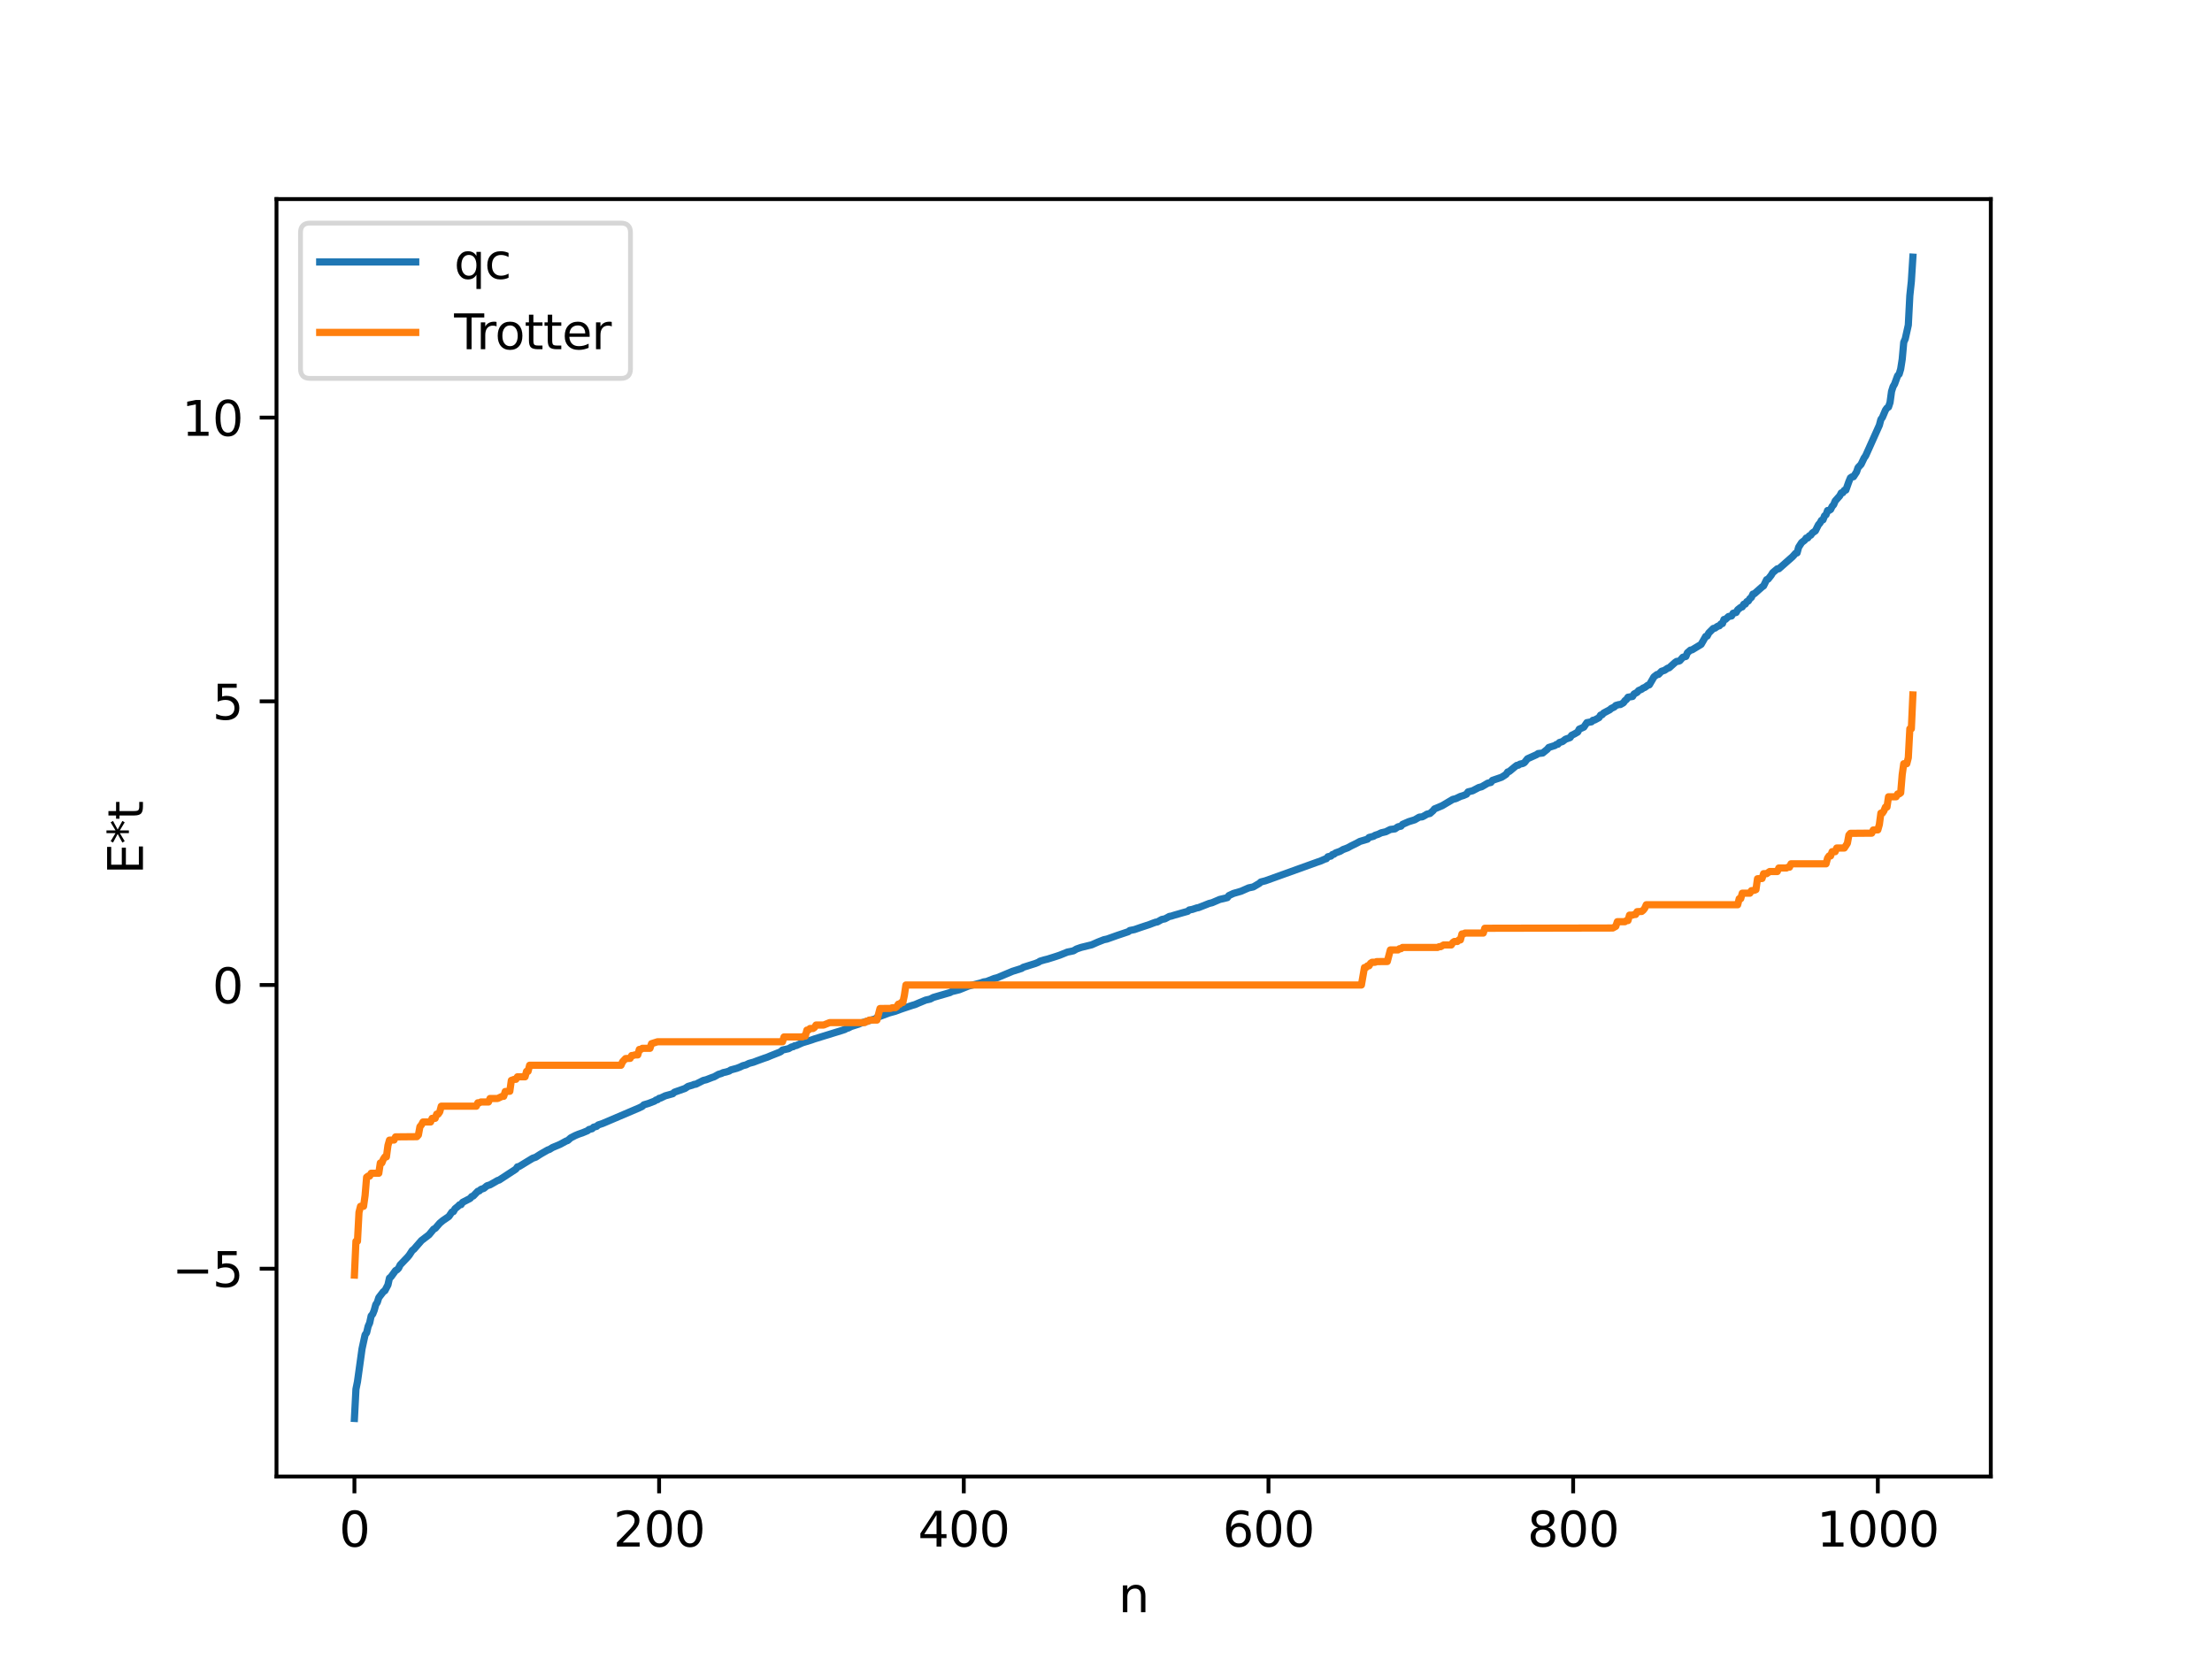 <?xml version="1.0" encoding="utf-8" standalone="no"?>
<!DOCTYPE svg PUBLIC "-//W3C//DTD SVG 1.1//EN"
  "http://www.w3.org/Graphics/SVG/1.1/DTD/svg11.dtd">
<svg xmlns:xlink="http://www.w3.org/1999/xlink" width="460.8pt" height="345.6pt" viewBox="0 0 460.8 345.6" xmlns="http://www.w3.org/2000/svg" version="1.1">
 <defs>
  <style type="text/css">*{stroke-linejoin: round; stroke-linecap: butt}</style>
 </defs>
 <g id="figure_1">
  <g id="patch_1">
   <path d="M 0 345.6 
L 460.8 345.6 
L 460.8 0 
L 0 0 
z
" style="fill: #ffffff"/>
  </g>
  <g id="axes_1">
   <g id="patch_2">
    <path d="M 57.6 307.584 
L 414.72 307.584 
L 414.72 41.472 
L 57.6 41.472 
z
" style="fill: #ffffff"/>
   </g>
   <g id="matplotlib.axis_1">
    <g id="xtick_1">
     <g id="line2d_1">
      <defs>
       <path id="mb50961012b" d="M 0 0 
L 0 3.5 
" style="stroke: #000000; stroke-width: 0.8"/>
      </defs>
      <g>
       <use xlink:href="#mb50961012b" x="73.833" y="307.584" style="stroke: #000000; stroke-width: 0.8"/>
      </g>
     </g>
     <g id="text_1">
      <!-- 0 -->
      <g transform="translate(70.651 322.182) scale(0.1 -0.1)">
       <defs>
        <path id="DejaVuSans-30" d="M 2034 4250 
Q 1547 4250 1301 3770 
Q 1056 3291 1056 2328 
Q 1056 1369 1301 889 
Q 1547 409 2034 409 
Q 2525 409 2770 889 
Q 3016 1369 3016 2328 
Q 3016 3291 2770 3770 
Q 2525 4250 2034 4250 
z
M 2034 4750 
Q 2819 4750 3233 4129 
Q 3647 3509 3647 2328 
Q 3647 1150 3233 529 
Q 2819 -91 2034 -91 
Q 1250 -91 836 529 
Q 422 1150 422 2328 
Q 422 3509 836 4129 
Q 1250 4750 2034 4750 
z
" transform="scale(0.016)"/>
       </defs>
       <use xlink:href="#DejaVuSans-30"/>
      </g>
     </g>
    </g>
    <g id="xtick_2">
     <g id="line2d_2">
      <g>
       <use xlink:href="#mb50961012b" x="137.304" y="307.584" style="stroke: #000000; stroke-width: 0.8"/>
      </g>
     </g>
     <g id="text_2">
      <!-- 200 -->
      <g transform="translate(127.76 322.182) scale(0.1 -0.1)">
       <defs>
        <path id="DejaVuSans-32" d="M 1228 531 
L 3431 531 
L 3431 0 
L 469 0 
L 469 531 
Q 828 903 1448 1529 
Q 2069 2156 2228 2338 
Q 2531 2678 2651 2914 
Q 2772 3150 2772 3378 
Q 2772 3750 2511 3984 
Q 2250 4219 1831 4219 
Q 1534 4219 1204 4116 
Q 875 4013 500 3803 
L 500 4441 
Q 881 4594 1212 4672 
Q 1544 4750 1819 4750 
Q 2544 4750 2975 4387 
Q 3406 4025 3406 3419 
Q 3406 3131 3298 2873 
Q 3191 2616 2906 2266 
Q 2828 2175 2409 1742 
Q 1991 1309 1228 531 
z
" transform="scale(0.016)"/>
       </defs>
       <use xlink:href="#DejaVuSans-32"/>
       <use xlink:href="#DejaVuSans-30" x="63.623"/>
       <use xlink:href="#DejaVuSans-30" x="127.246"/>
      </g>
     </g>
    </g>
    <g id="xtick_3">
     <g id="line2d_3">
      <g>
       <use xlink:href="#mb50961012b" x="200.775" y="307.584" style="stroke: #000000; stroke-width: 0.8"/>
      </g>
     </g>
     <g id="text_3">
      <!-- 400 -->
      <g transform="translate(191.231 322.182) scale(0.1 -0.1)">
       <defs>
        <path id="DejaVuSans-34" d="M 2419 4116 
L 825 1625 
L 2419 1625 
L 2419 4116 
z
M 2253 4666 
L 3047 4666 
L 3047 1625 
L 3713 1625 
L 3713 1100 
L 3047 1100 
L 3047 0 
L 2419 0 
L 2419 1100 
L 313 1100 
L 313 1709 
L 2253 4666 
z
" transform="scale(0.016)"/>
       </defs>
       <use xlink:href="#DejaVuSans-34"/>
       <use xlink:href="#DejaVuSans-30" x="63.623"/>
       <use xlink:href="#DejaVuSans-30" x="127.246"/>
      </g>
     </g>
    </g>
    <g id="xtick_4">
     <g id="line2d_4">
      <g>
       <use xlink:href="#mb50961012b" x="264.246" y="307.584" style="stroke: #000000; stroke-width: 0.8"/>
      </g>
     </g>
     <g id="text_4">
      <!-- 600 -->
      <g transform="translate(254.702 322.182) scale(0.1 -0.1)">
       <defs>
        <path id="DejaVuSans-36" d="M 2113 2584 
Q 1688 2584 1439 2293 
Q 1191 2003 1191 1497 
Q 1191 994 1439 701 
Q 1688 409 2113 409 
Q 2538 409 2786 701 
Q 3034 994 3034 1497 
Q 3034 2003 2786 2293 
Q 2538 2584 2113 2584 
z
M 3366 4563 
L 3366 3988 
Q 3128 4100 2886 4159 
Q 2644 4219 2406 4219 
Q 1781 4219 1451 3797 
Q 1122 3375 1075 2522 
Q 1259 2794 1537 2939 
Q 1816 3084 2150 3084 
Q 2853 3084 3261 2657 
Q 3669 2231 3669 1497 
Q 3669 778 3244 343 
Q 2819 -91 2113 -91 
Q 1303 -91 875 529 
Q 447 1150 447 2328 
Q 447 3434 972 4092 
Q 1497 4750 2381 4750 
Q 2619 4750 2861 4703 
Q 3103 4656 3366 4563 
z
" transform="scale(0.016)"/>
       </defs>
       <use xlink:href="#DejaVuSans-36"/>
       <use xlink:href="#DejaVuSans-30" x="63.623"/>
       <use xlink:href="#DejaVuSans-30" x="127.246"/>
      </g>
     </g>
    </g>
    <g id="xtick_5">
     <g id="line2d_5">
      <g>
       <use xlink:href="#mb50961012b" x="327.717" y="307.584" style="stroke: #000000; stroke-width: 0.8"/>
      </g>
     </g>
     <g id="text_5">
      <!-- 800 -->
      <g transform="translate(318.173 322.182) scale(0.1 -0.1)">
       <defs>
        <path id="DejaVuSans-38" d="M 2034 2216 
Q 1584 2216 1326 1975 
Q 1069 1734 1069 1313 
Q 1069 891 1326 650 
Q 1584 409 2034 409 
Q 2484 409 2743 651 
Q 3003 894 3003 1313 
Q 3003 1734 2745 1975 
Q 2488 2216 2034 2216 
z
M 1403 2484 
Q 997 2584 770 2862 
Q 544 3141 544 3541 
Q 544 4100 942 4425 
Q 1341 4750 2034 4750 
Q 2731 4750 3128 4425 
Q 3525 4100 3525 3541 
Q 3525 3141 3298 2862 
Q 3072 2584 2669 2484 
Q 3125 2378 3379 2068 
Q 3634 1759 3634 1313 
Q 3634 634 3220 271 
Q 2806 -91 2034 -91 
Q 1263 -91 848 271 
Q 434 634 434 1313 
Q 434 1759 690 2068 
Q 947 2378 1403 2484 
z
M 1172 3481 
Q 1172 3119 1398 2916 
Q 1625 2713 2034 2713 
Q 2441 2713 2670 2916 
Q 2900 3119 2900 3481 
Q 2900 3844 2670 4047 
Q 2441 4250 2034 4250 
Q 1625 4250 1398 4047 
Q 1172 3844 1172 3481 
z
" transform="scale(0.016)"/>
       </defs>
       <use xlink:href="#DejaVuSans-38"/>
       <use xlink:href="#DejaVuSans-30" x="63.623"/>
       <use xlink:href="#DejaVuSans-30" x="127.246"/>
      </g>
     </g>
    </g>
    <g id="xtick_6">
     <g id="line2d_6">
      <g>
       <use xlink:href="#mb50961012b" x="391.188" y="307.584" style="stroke: #000000; stroke-width: 0.8"/>
      </g>
     </g>
     <g id="text_6">
      <!-- 1000 -->
      <g transform="translate(378.463 322.182) scale(0.1 -0.1)">
       <defs>
        <path id="DejaVuSans-31" d="M 794 531 
L 1825 531 
L 1825 4091 
L 703 3866 
L 703 4441 
L 1819 4666 
L 2450 4666 
L 2450 531 
L 3481 531 
L 3481 0 
L 794 0 
L 794 531 
z
" transform="scale(0.016)"/>
       </defs>
       <use xlink:href="#DejaVuSans-31"/>
       <use xlink:href="#DejaVuSans-30" x="63.623"/>
       <use xlink:href="#DejaVuSans-30" x="127.246"/>
       <use xlink:href="#DejaVuSans-30" x="190.869"/>
      </g>
     </g>
    </g>
    <g id="text_7">
     <!-- n -->
     <g transform="translate(232.991 335.861) scale(0.1 -0.1)">
      <defs>
       <path id="DejaVuSans-6e" d="M 3513 2113 
L 3513 0 
L 2938 0 
L 2938 2094 
Q 2938 2591 2744 2837 
Q 2550 3084 2163 3084 
Q 1697 3084 1428 2787 
Q 1159 2491 1159 1978 
L 1159 0 
L 581 0 
L 581 3500 
L 1159 3500 
L 1159 2956 
Q 1366 3272 1645 3428 
Q 1925 3584 2291 3584 
Q 2894 3584 3203 3211 
Q 3513 2838 3513 2113 
z
" transform="scale(0.016)"/>
      </defs>
      <use xlink:href="#DejaVuSans-6e"/>
     </g>
    </g>
   </g>
   <g id="matplotlib.axis_2">
    <g id="ytick_1">
     <g id="line2d_7">
      <defs>
       <path id="m5a461951f1" d="M 0 0 
L -3.5 0 
" style="stroke: #000000; stroke-width: 0.8"/>
      </defs>
      <g>
       <use xlink:href="#m5a461951f1" x="57.6" y="264.297" style="stroke: #000000; stroke-width: 0.8"/>
      </g>
     </g>
     <g id="text_8">
      <!-- −5 -->
      <g transform="translate(35.858 268.096) scale(0.1 -0.1)">
       <defs>
        <path id="DejaVuSans-2212" d="M 678 2272 
L 4684 2272 
L 4684 1741 
L 678 1741 
L 678 2272 
z
" transform="scale(0.016)"/>
        <path id="DejaVuSans-35" d="M 691 4666 
L 3169 4666 
L 3169 4134 
L 1269 4134 
L 1269 2991 
Q 1406 3038 1543 3061 
Q 1681 3084 1819 3084 
Q 2600 3084 3056 2656 
Q 3513 2228 3513 1497 
Q 3513 744 3044 326 
Q 2575 -91 1722 -91 
Q 1428 -91 1123 -41 
Q 819 9 494 109 
L 494 744 
Q 775 591 1075 516 
Q 1375 441 1709 441 
Q 2250 441 2565 725 
Q 2881 1009 2881 1497 
Q 2881 1984 2565 2268 
Q 2250 2553 1709 2553 
Q 1456 2553 1204 2497 
Q 953 2441 691 2322 
L 691 4666 
z
" transform="scale(0.016)"/>
       </defs>
       <use xlink:href="#DejaVuSans-2212"/>
       <use xlink:href="#DejaVuSans-35" x="83.789"/>
      </g>
     </g>
    </g>
    <g id="ytick_2">
     <g id="line2d_8">
      <g>
       <use xlink:href="#m5a461951f1" x="57.6" y="205.195" style="stroke: #000000; stroke-width: 0.8"/>
      </g>
     </g>
     <g id="text_9">
      <!-- 0 -->
      <g transform="translate(44.237 208.994) scale(0.1 -0.1)">
       <use xlink:href="#DejaVuSans-30"/>
      </g>
     </g>
    </g>
    <g id="ytick_3">
     <g id="line2d_9">
      <g>
       <use xlink:href="#m5a461951f1" x="57.6" y="146.093" style="stroke: #000000; stroke-width: 0.8"/>
      </g>
     </g>
     <g id="text_10">
      <!-- 5 -->
      <g transform="translate(44.237 149.892) scale(0.1 -0.1)">
       <use xlink:href="#DejaVuSans-35"/>
      </g>
     </g>
    </g>
    <g id="ytick_4">
     <g id="line2d_10">
      <g>
       <use xlink:href="#m5a461951f1" x="57.6" y="86.991" style="stroke: #000000; stroke-width: 0.8"/>
      </g>
     </g>
     <g id="text_11">
      <!-- 10 -->
      <g transform="translate(37.875 90.79) scale(0.1 -0.1)">
       <use xlink:href="#DejaVuSans-31"/>
       <use xlink:href="#DejaVuSans-30" x="63.623"/>
      </g>
     </g>
    </g>
    <g id="text_12">
     <!-- E*t -->
     <g transform="translate(29.778 182.148) rotate(-90) scale(0.1 -0.1)">
      <defs>
       <path id="DejaVuSans-45" d="M 628 4666 
L 3578 4666 
L 3578 4134 
L 1259 4134 
L 1259 2753 
L 3481 2753 
L 3481 2222 
L 1259 2222 
L 1259 531 
L 3634 531 
L 3634 0 
L 628 0 
L 628 4666 
z
" transform="scale(0.016)"/>
       <path id="DejaVuSans-2a" d="M 3009 3897 
L 1888 3291 
L 3009 2681 
L 2828 2375 
L 1778 3009 
L 1778 1831 
L 1422 1831 
L 1422 3009 
L 372 2375 
L 191 2681 
L 1313 3291 
L 191 3897 
L 372 4206 
L 1422 3572 
L 1422 4750 
L 1778 4750 
L 1778 3572 
L 2828 4206 
L 3009 3897 
z
" transform="scale(0.016)"/>
       <path id="DejaVuSans-74" d="M 1172 4494 
L 1172 3500 
L 2356 3500 
L 2356 3053 
L 1172 3053 
L 1172 1153 
Q 1172 725 1289 603 
Q 1406 481 1766 481 
L 2356 481 
L 2356 0 
L 1766 0 
Q 1100 0 847 248 
Q 594 497 594 1153 
L 594 3053 
L 172 3053 
L 172 3500 
L 594 3500 
L 594 4494 
L 1172 4494 
z
" transform="scale(0.016)"/>
      </defs>
      <use xlink:href="#DejaVuSans-45"/>
      <use xlink:href="#DejaVuSans-2a" x="63.184"/>
      <use xlink:href="#DejaVuSans-74" x="113.184"/>
     </g>
    </g>
   </g>
   <g id="line2d_11">
    <path d="M 73.833 295.488 
L 74.15 289.396 
L 74.467 287.832 
L 75.42 280.97 
L 76.054 278.063 
L 76.372 277.636 
L 76.689 276.3 
L 77.006 275.584 
L 77.324 274.115 
L 77.641 273.749 
L 77.958 272.953 
L 78.276 271.784 
L 78.593 271.311 
L 78.91 270.319 
L 79.862 269.077 
L 80.18 268.876 
L 80.815 267.665 
L 81.132 266.247 
L 81.449 265.991 
L 82.401 264.684 
L 82.719 264.515 
L 83.036 264.18 
L 83.353 263.518 
L 84.94 261.848 
L 85.258 261.459 
L 85.892 260.482 
L 86.21 260.255 
L 87.796 258.428 
L 89.383 257.211 
L 90.335 256.051 
L 90.653 255.908 
L 91.605 254.812 
L 92.239 254.279 
L 93.509 253.413 
L 94.143 252.485 
L 94.461 252.393 
L 94.778 251.811 
L 95.413 251.301 
L 95.73 250.97 
L 96.048 250.948 
L 96.365 250.469 
L 97.952 249.646 
L 98.269 249.264 
L 98.586 249.149 
L 99.539 248.162 
L 99.856 248.079 
L 100.173 247.771 
L 100.808 247.555 
L 101.443 247.019 
L 102.077 246.823 
L 102.712 246.467 
L 103.664 245.918 
L 103.981 245.827 
L 107.472 243.544 
L 107.79 243.075 
L 108.107 243.022 
L 110.963 241.285 
L 111.598 241.069 
L 112.55 240.456 
L 113.185 240.086 
L 114.137 239.55 
L 114.454 239.452 
L 115.089 239.056 
L 116.676 238.388 
L 117.945 237.698 
L 118.262 237.596 
L 118.897 237.037 
L 119.849 236.548 
L 120.484 236.284 
L 121.436 235.948 
L 122.388 235.554 
L 122.705 235.293 
L 123.34 235.136 
L 123.658 234.814 
L 124.292 234.644 
L 124.61 234.35 
L 125.562 234.031 
L 133.178 230.782 
L 133.813 230.468 
L 134.13 230.153 
L 135.082 229.871 
L 136.352 229.382 
L 136.669 229.145 
L 136.986 229.083 
L 137.304 228.804 
L 137.621 228.746 
L 138.573 228.282 
L 139.208 228.107 
L 140.16 227.84 
L 140.477 227.528 
L 142.699 226.745 
L 143.334 226.318 
L 144.286 226.041 
L 144.603 225.891 
L 144.92 225.874 
L 146.507 225.078 
L 147.142 224.923 
L 148.411 224.428 
L 148.729 224.336 
L 149.681 223.803 
L 150.315 223.617 
L 150.633 223.45 
L 151.267 223.313 
L 151.902 223.119 
L 152.22 222.892 
L 153.489 222.546 
L 154.124 222.304 
L 154.758 222 
L 155.393 221.838 
L 156.028 221.523 
L 156.98 221.267 
L 157.615 221.023 
L 159.201 220.447 
L 159.836 220.238 
L 160.471 219.964 
L 161.74 219.458 
L 162.375 219.209 
L 162.692 219.044 
L 163.01 218.741 
L 164.279 218.461 
L 164.914 218.089 
L 165.231 218.049 
L 165.548 217.841 
L 165.866 217.81 
L 167.135 217.241 
L 169.039 216.654 
L 169.674 216.425 
L 175.386 214.662 
L 176.021 214.452 
L 176.339 214.229 
L 176.656 214.179 
L 177.291 213.85 
L 178.877 213.343 
L 179.512 213.07 
L 182.368 212.237 
L 182.686 211.956 
L 185.224 211.016 
L 186.494 210.671 
L 187.446 210.311 
L 188.081 210.09 
L 189.985 209.457 
L 190.62 209.271 
L 191.254 208.993 
L 192.841 208.334 
L 193.476 208.195 
L 193.793 208.117 
L 194.428 207.781 
L 197.919 206.766 
L 198.236 206.574 
L 198.871 206.424 
L 199.823 206.189 
L 201.727 205.422 
L 204.266 204.779 
L 204.9 204.554 
L 205.535 204.459 
L 207.122 203.834 
L 207.757 203.67 
L 210.93 202.339 
L 212.834 201.736 
L 213.152 201.509 
L 215.691 200.708 
L 216.325 200.451 
L 216.643 200.231 
L 217.595 199.95 
L 218.229 199.796 
L 219.499 199.395 
L 220.134 199.191 
L 220.768 198.978 
L 222.355 198.337 
L 222.99 198.213 
L 223.624 198.072 
L 224.259 197.695 
L 225.211 197.362 
L 227.433 196.816 
L 228.702 196.252 
L 229.972 195.755 
L 230.606 195.624 
L 232.828 194.832 
L 233.462 194.623 
L 235.049 194.088 
L 235.367 193.837 
L 236.319 193.651 
L 237.588 193.209 
L 239.492 192.579 
L 240.127 192.331 
L 240.762 192.102 
L 241.079 192.069 
L 242.031 191.538 
L 242.666 191.414 
L 243.3 191.077 
L 243.618 190.893 
L 243.935 190.861 
L 244.57 190.657 
L 246.474 190.108 
L 247.426 189.845 
L 247.743 189.563 
L 248.378 189.449 
L 249.33 189.132 
L 249.648 189.084 
L 250.282 188.838 
L 251.234 188.462 
L 251.869 188.209 
L 252.504 188.05 
L 254.091 187.37 
L 255.36 187.071 
L 255.677 186.99 
L 255.995 186.565 
L 256.947 186.12 
L 258.534 185.66 
L 260.12 184.963 
L 261.072 184.764 
L 262.342 184.021 
L 262.659 183.73 
L 263.611 183.484 
L 274.401 179.601 
L 275.036 179.388 
L 275.988 178.97 
L 276.305 178.882 
L 276.623 178.474 
L 277.258 178.339 
L 277.575 178.011 
L 277.892 177.947 
L 278.21 177.683 
L 279.162 177.342 
L 279.796 176.97 
L 280.748 176.616 
L 281.383 176.262 
L 282.653 175.637 
L 283.287 175.287 
L 284.874 174.813 
L 285.191 174.461 
L 286.143 174.213 
L 286.461 174.003 
L 287.096 173.799 
L 287.73 173.492 
L 288.682 173.27 
L 289.634 172.791 
L 290.586 172.674 
L 291.221 172.239 
L 291.856 172.104 
L 292.173 171.734 
L 293.443 171.173 
L 294.712 170.782 
L 295.664 170.224 
L 296.299 170.159 
L 296.934 169.812 
L 297.251 169.607 
L 297.886 169.459 
L 298.52 168.899 
L 298.838 168.509 
L 300.424 167.846 
L 302.646 166.525 
L 303.281 166.368 
L 304.233 165.912 
L 304.867 165.718 
L 305.502 165.441 
L 305.82 164.965 
L 306.772 164.732 
L 308.041 164.062 
L 308.676 163.888 
L 309.945 163.141 
L 310.58 162.997 
L 310.897 162.571 
L 312.801 161.917 
L 313.436 161.515 
L 313.753 161.3 
L 314.071 160.82 
L 314.388 160.725 
L 315.658 159.677 
L 315.975 159.444 
L 316.292 159.407 
L 316.61 159.187 
L 317.244 159.044 
L 317.562 158.868 
L 318.196 158.069 
L 320.1 157.206 
L 320.418 156.98 
L 321.37 156.868 
L 322.322 156.097 
L 322.639 155.712 
L 323.909 155.308 
L 324.226 155.084 
L 324.543 155.036 
L 324.861 154.671 
L 325.496 154.482 
L 326.13 153.987 
L 326.765 153.77 
L 327.082 153.647 
L 327.4 153.18 
L 328.034 152.868 
L 328.669 152.497 
L 328.986 151.89 
L 329.939 151.475 
L 330.573 150.539 
L 331.525 150.373 
L 331.843 150.046 
L 332.16 150.009 
L 333.112 149.493 
L 333.429 148.966 
L 333.747 148.901 
L 334.064 148.539 
L 335.334 147.865 
L 335.651 147.582 
L 336.286 147.283 
L 336.603 146.962 
L 337.238 146.779 
L 337.555 146.769 
L 338.19 146.408 
L 338.507 145.955 
L 338.824 145.715 
L 339.142 145.243 
L 340.094 145.088 
L 340.411 144.565 
L 341.046 144.228 
L 341.363 143.852 
L 341.998 143.574 
L 342.315 143.315 
L 342.633 143.217 
L 343.267 142.745 
L 343.585 142.661 
L 344.22 141.576 
L 344.537 141.01 
L 345.172 140.522 
L 345.489 140.492 
L 346.124 139.843 
L 346.758 139.642 
L 347.393 139.202 
L 347.71 139.118 
L 348.98 137.979 
L 349.297 137.773 
L 349.615 137.764 
L 349.932 137.643 
L 350.567 136.919 
L 351.201 136.749 
L 351.519 135.976 
L 352.153 135.433 
L 352.471 135.386 
L 354.375 134.233 
L 355.327 132.574 
L 355.644 132.501 
L 355.962 131.866 
L 356.914 130.914 
L 357.231 130.865 
L 357.866 130.432 
L 358.183 130.367 
L 358.5 129.971 
L 358.818 129.904 
L 359.135 129.046 
L 359.453 129.024 
L 360.087 128.432 
L 360.722 128.31 
L 361.039 127.747 
L 361.674 127.591 
L 361.991 127.025 
L 362.626 126.524 
L 362.943 126.431 
L 363.261 125.865 
L 363.578 125.845 
L 363.896 125.33 
L 364.213 125.204 
L 364.53 124.691 
L 364.848 124.452 
L 365.165 123.756 
L 365.482 123.677 
L 367.069 122.267 
L 367.386 122.055 
L 368.021 120.749 
L 368.339 120.633 
L 368.973 119.827 
L 369.291 119.3 
L 370.243 118.497 
L 370.56 118.489 
L 373.416 115.975 
L 374.051 115.268 
L 374.368 115.175 
L 374.686 114.003 
L 375.32 113.017 
L 375.955 112.529 
L 376.272 112.078 
L 376.59 112.065 
L 376.907 111.623 
L 377.224 111.482 
L 377.542 111.034 
L 378.177 110.591 
L 378.811 109.323 
L 379.129 108.965 
L 379.446 108.395 
L 379.763 108.292 
L 380.081 107.471 
L 380.398 107.223 
L 380.715 106.347 
L 381.033 106.331 
L 381.35 106.134 
L 381.667 105.49 
L 381.985 105.14 
L 382.302 104.367 
L 383.254 103.29 
L 383.572 102.68 
L 383.889 102.639 
L 384.206 102.135 
L 384.524 102.098 
L 385.158 100.315 
L 385.476 99.555 
L 385.793 99.338 
L 386.11 99.313 
L 386.745 98.343 
L 387.062 97.411 
L 387.697 96.733 
L 388.332 95.402 
L 388.649 94.95 
L 391.505 88.583 
L 391.823 87.375 
L 392.14 86.947 
L 392.775 85.447 
L 393.092 84.987 
L 393.41 84.797 
L 393.727 83.843 
L 394.044 81.536 
L 394.362 80.538 
L 394.679 79.995 
L 395.314 78.258 
L 395.631 77.934 
L 395.948 76.864 
L 396.266 74.829 
L 396.583 71.297 
L 396.9 70.583 
L 397.535 67.72 
L 397.853 61.59 
L 398.17 58.607 
L 398.487 53.568 
L 398.487 53.568 
" clip-path="url(#p7617312202)" style="fill: none; stroke: #1f77b4; stroke-width: 1.5; stroke-linecap: square"/>
   </g>
   <g id="line2d_12">
    <path d="M 73.833 265.625 
L 74.15 258.574 
L 74.467 258.574 
L 74.785 252.546 
L 75.102 251.294 
L 75.737 251.294 
L 76.054 249.039 
L 76.372 245.231 
L 76.689 244.998 
L 77.006 244.998 
L 77.324 244.409 
L 78.91 244.409 
L 79.228 242.261 
L 79.545 242.261 
L 79.862 241.483 
L 80.18 241.003 
L 80.497 241.003 
L 80.815 238.628 
L 81.132 237.51 
L 82.084 237.491 
L 82.401 236.829 
L 86.844 236.791 
L 87.162 236.429 
L 87.479 234.708 
L 87.796 234.327 
L 88.114 233.732 
L 89.7 233.732 
L 90.018 232.97 
L 90.653 232.97 
L 90.97 232.086 
L 91.287 232.086 
L 91.605 231.625 
L 91.922 230.44 
L 99.221 230.44 
L 99.539 229.734 
L 99.856 229.734 
L 100.173 229.567 
L 101.76 229.567 
L 102.077 228.836 
L 103.664 228.836 
L 104.616 228.385 
L 104.934 228.385 
L 105.251 227.381 
L 106.203 227.331 
L 106.52 225.066 
L 107.155 224.842 
L 107.472 224.842 
L 107.79 224.32 
L 109.377 224.32 
L 109.694 223.176 
L 110.011 223.176 
L 110.329 221.911 
L 129.37 221.911 
L 129.687 221.193 
L 130.322 220.517 
L 131.274 220.474 
L 131.591 219.886 
L 131.909 219.886 
L 132.226 219.752 
L 132.861 219.752 
L 133.178 218.62 
L 133.496 218.62 
L 133.813 218.383 
L 135.4 218.383 
L 135.717 217.418 
L 136.986 217.015 
L 163.01 217.015 
L 163.327 216.014 
L 167.135 216.014 
L 167.453 215.831 
L 167.77 215.831 
L 168.087 214.591 
L 168.405 214.591 
L 168.722 214.26 
L 169.357 214.26 
L 169.674 214.047 
L 169.991 213.535 
L 171.578 213.535 
L 172.848 213.022 
L 180.147 213.022 
L 180.464 212.758 
L 180.781 212.758 
L 181.099 212.5 
L 182.686 212.5 
L 183.32 210.091 
L 185.542 210.069 
L 185.859 209.929 
L 186.494 209.929 
L 186.811 209.718 
L 187.129 209.188 
L 187.446 209.188 
L 187.763 208.829 
L 188.081 208.829 
L 188.398 207.331 
L 188.715 205.195 
L 283.605 205.195 
L 284.239 201.56 
L 284.557 201.56 
L 284.874 201.201 
L 285.191 201.201 
L 285.509 200.671 
L 285.826 200.46 
L 286.461 200.46 
L 286.778 200.32 
L 289 200.299 
L 289.634 197.889 
L 291.221 197.889 
L 291.539 197.631 
L 291.856 197.631 
L 292.173 197.368 
L 299.472 197.368 
L 299.79 197.215 
L 300.107 197.215 
L 300.742 196.854 
L 302.329 196.854 
L 302.646 196.343 
L 302.963 196.129 
L 303.598 196.129 
L 303.915 195.799 
L 304.233 195.799 
L 304.55 194.559 
L 304.867 194.559 
L 305.185 194.376 
L 308.993 194.376 
L 309.31 193.374 
L 335.968 193.319 
L 336.603 192.971 
L 336.92 192.006 
L 338.507 192.006 
L 338.824 191.77 
L 339.142 191.77 
L 339.459 190.638 
L 340.094 190.638 
L 340.411 190.504 
L 340.729 190.504 
L 341.046 189.916 
L 341.998 189.873 
L 342.315 189.611 
L 342.633 189.197 
L 342.95 188.478 
L 361.991 188.478 
L 362.309 187.214 
L 362.626 187.214 
L 362.943 186.069 
L 364.53 186.069 
L 364.848 185.548 
L 365.482 185.458 
L 365.8 185.324 
L 366.117 183.059 
L 367.069 183.008 
L 367.386 182.004 
L 368.021 182.004 
L 368.656 181.554 
L 370.243 181.554 
L 370.56 180.822 
L 372.147 180.822 
L 372.464 180.655 
L 372.781 180.655 
L 373.099 179.949 
L 380.398 179.949 
L 380.715 178.764 
L 381.033 178.304 
L 381.35 178.304 
L 381.667 177.419 
L 382.302 177.419 
L 382.62 176.658 
L 384.206 176.658 
L 384.841 175.682 
L 385.158 173.961 
L 385.476 173.598 
L 389.919 173.561 
L 390.236 172.899 
L 391.188 172.88 
L 391.505 171.762 
L 391.823 169.387 
L 392.14 169.387 
L 392.458 168.906 
L 392.775 168.129 
L 393.092 168.129 
L 393.41 165.981 
L 394.996 165.981 
L 395.314 165.392 
L 395.631 165.392 
L 395.948 165.158 
L 396.266 161.351 
L 396.583 159.096 
L 397.218 159.096 
L 397.535 157.844 
L 397.853 151.816 
L 398.17 151.816 
L 398.487 144.764 
L 398.487 144.764 
" clip-path="url(#p7617312202)" style="fill: none; stroke: #ff7f0e; stroke-width: 1.5; stroke-linecap: square"/>
   </g>
   <g id="patch_3">
    <path d="M 57.6 307.584 
L 57.6 41.472 
" style="fill: none; stroke: #000000; stroke-width: 0.8; stroke-linejoin: miter; stroke-linecap: square"/>
   </g>
   <g id="patch_4">
    <path d="M 414.72 307.584 
L 414.72 41.472 
" style="fill: none; stroke: #000000; stroke-width: 0.8; stroke-linejoin: miter; stroke-linecap: square"/>
   </g>
   <g id="patch_5">
    <path d="M 57.6 307.584 
L 414.72 307.584 
" style="fill: none; stroke: #000000; stroke-width: 0.8; stroke-linejoin: miter; stroke-linecap: square"/>
   </g>
   <g id="patch_6">
    <path d="M 57.6 41.472 
L 414.72 41.472 
" style="fill: none; stroke: #000000; stroke-width: 0.8; stroke-linejoin: miter; stroke-linecap: square"/>
   </g>
   <g id="legend_1">
    <g id="patch_7">
     <path d="M 64.6 78.828 
L 129.342 78.828 
Q 131.342 78.828 131.342 76.828 
L 131.342 48.472 
Q 131.342 46.472 129.342 46.472 
L 64.6 46.472 
Q 62.6 46.472 62.6 48.472 
L 62.6 76.828 
Q 62.6 78.828 64.6 78.828 
z
" style="fill: #ffffff; opacity: 0.8; stroke: #cccccc; stroke-linejoin: miter"/>
    </g>
    <g id="line2d_13">
     <path d="M 66.6 54.57 
L 76.6 54.57 
L 86.6 54.57 
" style="fill: none; stroke: #1f77b4; stroke-width: 1.5; stroke-linecap: square"/>
    </g>
    <g id="text_13">
     <!-- qc -->
     <g transform="translate(94.6 58.07) scale(0.1 -0.1)">
      <defs>
       <path id="DejaVuSans-71" d="M 947 1747 
Q 947 1113 1208 752 
Q 1469 391 1925 391 
Q 2381 391 2643 752 
Q 2906 1113 2906 1747 
Q 2906 2381 2643 2742 
Q 2381 3103 1925 3103 
Q 1469 3103 1208 2742 
Q 947 2381 947 1747 
z
M 2906 525 
Q 2725 213 2448 61 
Q 2172 -91 1784 -91 
Q 1150 -91 751 415 
Q 353 922 353 1747 
Q 353 2572 751 3078 
Q 1150 3584 1784 3584 
Q 2172 3584 2448 3432 
Q 2725 3281 2906 2969 
L 2906 3500 
L 3481 3500 
L 3481 -1331 
L 2906 -1331 
L 2906 525 
z
" transform="scale(0.016)"/>
       <path id="DejaVuSans-63" d="M 3122 3366 
L 3122 2828 
Q 2878 2963 2633 3030 
Q 2388 3097 2138 3097 
Q 1578 3097 1268 2742 
Q 959 2388 959 1747 
Q 959 1106 1268 751 
Q 1578 397 2138 397 
Q 2388 397 2633 464 
Q 2878 531 3122 666 
L 3122 134 
Q 2881 22 2623 -34 
Q 2366 -91 2075 -91 
Q 1284 -91 818 406 
Q 353 903 353 1747 
Q 353 2603 823 3093 
Q 1294 3584 2113 3584 
Q 2378 3584 2631 3529 
Q 2884 3475 3122 3366 
z
" transform="scale(0.016)"/>
      </defs>
      <use xlink:href="#DejaVuSans-71"/>
      <use xlink:href="#DejaVuSans-63" x="63.477"/>
     </g>
    </g>
    <g id="line2d_14">
     <path d="M 66.6 69.249 
L 76.6 69.249 
L 86.6 69.249 
" style="fill: none; stroke: #ff7f0e; stroke-width: 1.5; stroke-linecap: square"/>
    </g>
    <g id="text_14">
     <!-- Trotter -->
     <g transform="translate(94.6 72.749) scale(0.1 -0.1)">
      <defs>
       <path id="DejaVuSans-54" d="M -19 4666 
L 3928 4666 
L 3928 4134 
L 2272 4134 
L 2272 0 
L 1638 0 
L 1638 4134 
L -19 4134 
L -19 4666 
z
" transform="scale(0.016)"/>
       <path id="DejaVuSans-72" d="M 2631 2963 
Q 2534 3019 2420 3045 
Q 2306 3072 2169 3072 
Q 1681 3072 1420 2755 
Q 1159 2438 1159 1844 
L 1159 0 
L 581 0 
L 581 3500 
L 1159 3500 
L 1159 2956 
Q 1341 3275 1631 3429 
Q 1922 3584 2338 3584 
Q 2397 3584 2469 3576 
Q 2541 3569 2628 3553 
L 2631 2963 
z
" transform="scale(0.016)"/>
       <path id="DejaVuSans-6f" d="M 1959 3097 
Q 1497 3097 1228 2736 
Q 959 2375 959 1747 
Q 959 1119 1226 758 
Q 1494 397 1959 397 
Q 2419 397 2687 759 
Q 2956 1122 2956 1747 
Q 2956 2369 2687 2733 
Q 2419 3097 1959 3097 
z
M 1959 3584 
Q 2709 3584 3137 3096 
Q 3566 2609 3566 1747 
Q 3566 888 3137 398 
Q 2709 -91 1959 -91 
Q 1206 -91 779 398 
Q 353 888 353 1747 
Q 353 2609 779 3096 
Q 1206 3584 1959 3584 
z
" transform="scale(0.016)"/>
       <path id="DejaVuSans-65" d="M 3597 1894 
L 3597 1613 
L 953 1613 
Q 991 1019 1311 708 
Q 1631 397 2203 397 
Q 2534 397 2845 478 
Q 3156 559 3463 722 
L 3463 178 
Q 3153 47 2828 -22 
Q 2503 -91 2169 -91 
Q 1331 -91 842 396 
Q 353 884 353 1716 
Q 353 2575 817 3079 
Q 1281 3584 2069 3584 
Q 2775 3584 3186 3129 
Q 3597 2675 3597 1894 
z
M 3022 2063 
Q 3016 2534 2758 2815 
Q 2500 3097 2075 3097 
Q 1594 3097 1305 2825 
Q 1016 2553 972 2059 
L 3022 2063 
z
" transform="scale(0.016)"/>
      </defs>
      <use xlink:href="#DejaVuSans-54"/>
      <use xlink:href="#DejaVuSans-72" x="46.334"/>
      <use xlink:href="#DejaVuSans-6f" x="85.197"/>
      <use xlink:href="#DejaVuSans-74" x="146.379"/>
      <use xlink:href="#DejaVuSans-74" x="185.588"/>
      <use xlink:href="#DejaVuSans-65" x="224.797"/>
      <use xlink:href="#DejaVuSans-72" x="286.32"/>
     </g>
    </g>
   </g>
  </g>
 </g>
 <defs>
  <clipPath id="p7617312202">
   <rect x="57.6" y="41.472" width="357.12" height="266.112"/>
  </clipPath>
 </defs>
</svg>
